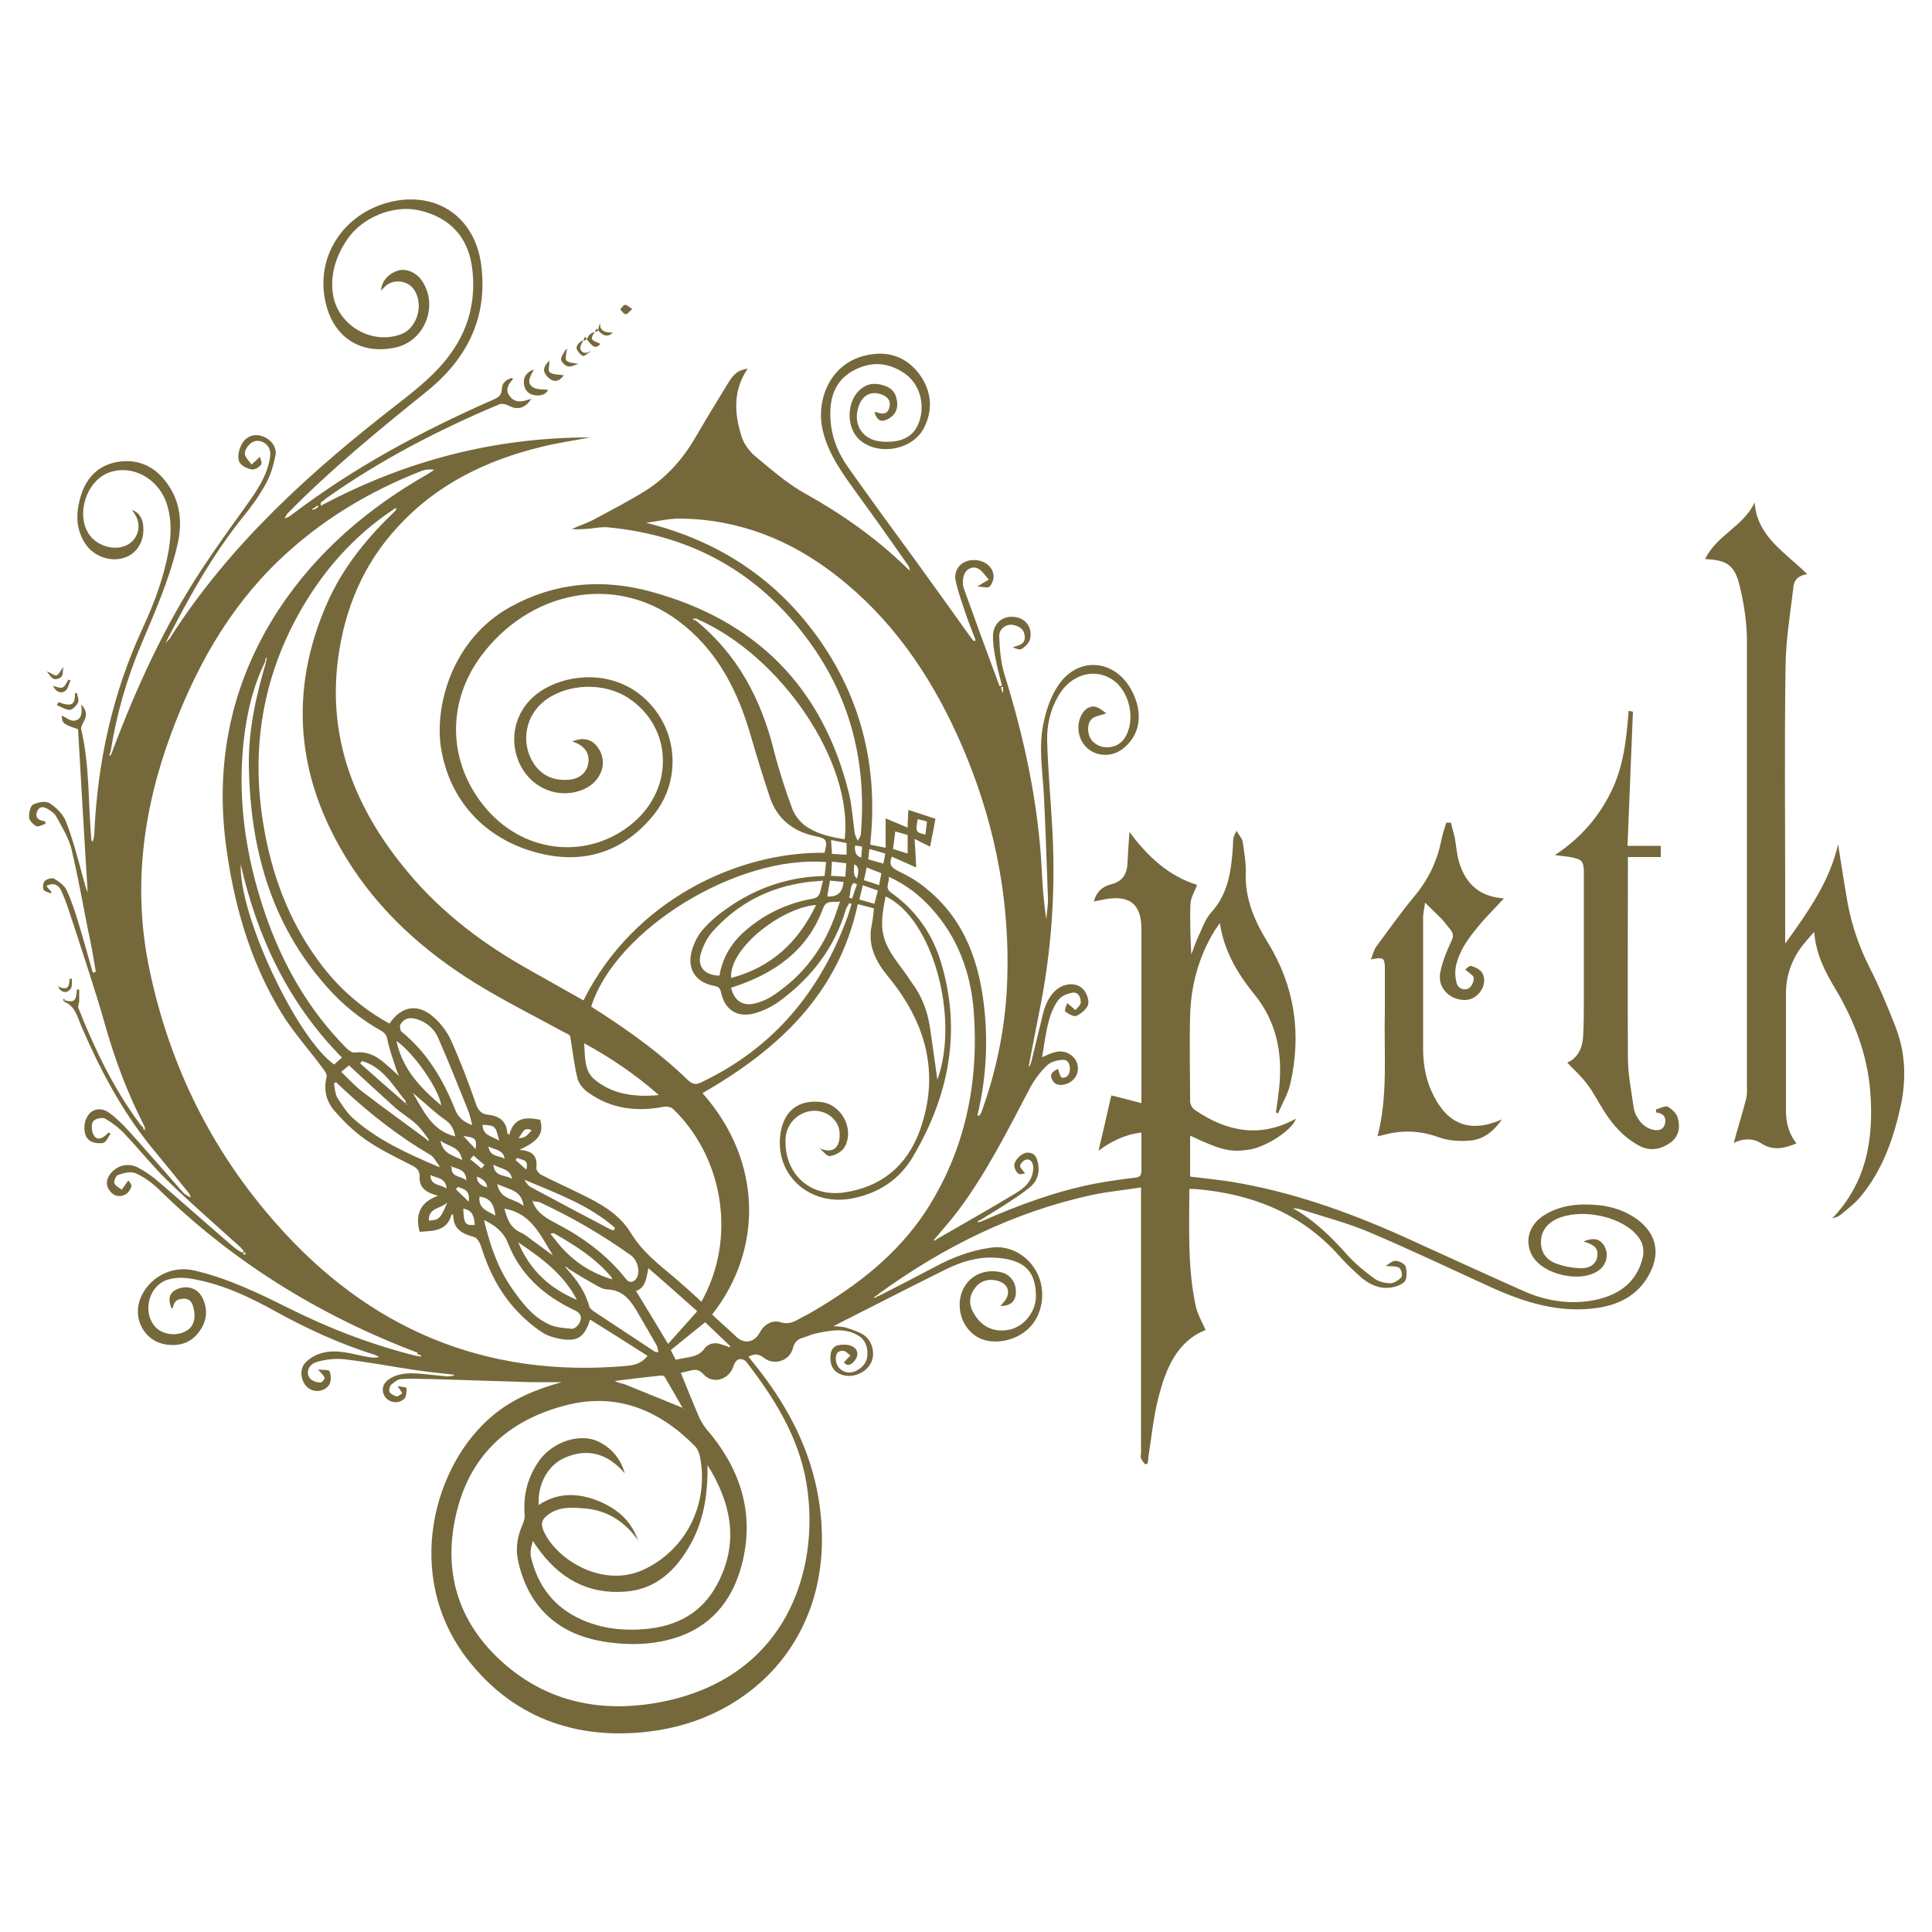 <?xml version="1.0" encoding="UTF-8"?>
<svg id="Calque_1" data-name="Calque 1" xmlns="http://www.w3.org/2000/svg" version="1.1" viewBox="0 0 500 500">
  <defs>
    <style>
      .cls-1 {
        fill: #75683b;
        stroke-width: 0px;
      }
    </style>
  </defs>
  <path class="cls-1" d="M108.1,350.1c-25.3-9.6-47.9-23.5-67.2-42.5-1.7-1.6-3.8-3.1-5.9-4-1.3-.5-3.1,0-4.5.5-.5.2-1.1,1.5-.9,2.1.2.7,1.2,1.1,1.9,1.7.5-.7,1.1-1.5,1.7-2.4.2.3.9,1,.8,1.5-.2.8-.8,1.7-1.5,2.1-1.4.8-3,.5-4-.8-1.1-1.3-1.1-2.9-.1-4.3,1.6-2.3,4.6-3.2,7.2-1.9,1.9,1,3.8,2.3,5.4,3.7,6.4,5.5,12.8,11.2,19.2,16.7.8.7,1.6,1.2,2.5,1.7.1-.1.3-.3.4-.4-.4-.5-.8-1-1.3-1.4-6.2-5.6-12.5-11.1-18.5-16.9-3.9-3.8-7.3-8.1-11-12-1.5-1.6-3.2-2.9-5.1-4-.7-.4-2.6,0-3.1.7-.5.7-.4,2.3,0,3.3.8,1.7,2.2,1.5,4-.4.2.1.3.2.5.3-.6.8-1.1,2.2-1.9,2.4-1.1.2-2.7,0-3.6-.7-1.7-1.3-1.6-4.8-.2-6.6,1.2-1.6,3.4-2,5.5-.4,1.9,1.4,3.6,3.1,5.2,4.9,4.6,5.1,9.1,10.3,13.6,15.4.5.6,1.2,1.1,2.2,1.5-.2-.4-.3-.8-.5-1.1-3.2-4-6.5-8-9.8-12-7.6-9.4-13.2-20-18-31.1-1.1-2.5-1.6-5.4-4.6-6.5.1-.1.2-.2.3-.3,2.5.6,2.9.1,3.1-2.8.2,0,.4,0,.6,0,0,1,0,2,0,2.9,0,.6-.4,1.4-.2,1.9,4.2,10.6,9.1,20.9,16,30.1.2.3.5.5.7.7,0,.2.2.5.2.7,0,0,.2,0,.3,0,0-.3,0-.6-.1-.9-4.4-8.5-7.7-17.4-10.3-26.6-2.4-8.5-5.3-17-8-25.4-1-3-1.9-6-3.2-8.9-.6-1.4-1.9-2.4-3.9-1.3.5.6.9,1.1,1.3,1.5,0,.1-.1.3-.2.4-.6-.3-1.6-.5-1.8-.9-.3-.7-.2-1.8.3-2.3.5-.5,1.8-.9,2.4-.6,1.2.7,2.6,1.7,3.2,2.9,1.3,2.7,2.2,5.6,3.1,8.5,1.3,4.3,2.5,8.6,3.7,12.9.3,0,.5-.1.8-.2-.6-3.6-1.2-7.2-2-10.7-1.4-7-2.6-14-4.3-21-.7-2.9-2.4-5.7-3.9-8.4-.4-.8-1.3-1.5-2.2-2-1.1-.7-2.2-.8-2.8.6-.5,1.2,0,2.1,1.3,2.4.3,0,.5.1.8.2,0,.2,0,.4.1.6-.8.2-1.8.9-2.4.6-.8-.4-1.8-1.4-1.9-2.3,0-1.1.3-2.9,1.1-3.3,1.2-.6,3.3-1,4.3-.3,1.7,1.1,3.5,2.9,4.2,4.8,1.8,4.6,3,9.4,4.3,14.1.4,1.4.7,2.8,1.3,4.2-.9-14.2-1.7-28.4-2.5-42.3-3.8-1.2-4.2-1.6-4.2-3.5,1,.4,2.2,1.5,3.3,1.3,1.9-.3,2-2.1,1.7-4.2,1.6,1.7,1.5,3,.6,4.6-.3.5-.7,1.3-.6,1.8,2.2,9.2,1.8,18.7,2.6,28.1,0,.4,0,.7.4,1.1.1-.7.4-1.3.4-2,.8-18.6,4.7-36.5,12.6-53.5,3-6.5,5.5-13.2,6.7-20.3.6-3.7.7-7.3-.3-10.9-1.9-7.3-9.4-11.4-15.7-8.7-5.4,2.4-7.9,10.4-4.9,15.4,1.7,2.9,5.7,4.5,8.9,3.6,3.4-.9,5.1-4.5,3.6-7.7-.3-.6-.7-1.2-1.1-1.8,1.7.5,2.8,2.2,2.9,4.5.2,3.8-1.8,6.9-5.1,7.9-3.6,1.1-7.9-.5-10-3.8-2.3-3.6-2.4-7.5-1.3-11.5,1.3-5,4.3-8.5,9.4-9.5,5.3-1,9.8.9,13,5.3,3.7,5,4.2,10.6,2.7,16.6-2.1,8.8-5.8,17.1-9.3,25.4-3.7,8.8-6.3,17.8-7.8,27.2-.1.5-.3.9-.4,1.4.1,0,.2,0,.3.1l.5-1.2c6.2-16.5,13.5-32.5,23.2-47.2,3.5-5.3,7.2-10.5,10.9-15.6,2.9-4.1,5.9-8.1,6.7-13.3.2-1.6-.2-3.1-1.9-3.9-1.5-.7-2.8-.2-3.8,1-.5.6-1,1.6-.8,2.3.3.9,1.1,1.7,1.7,2.5.7-.6,1.4-1.2,2.2-2,0,.4.6,1.5.3,2-.5.7-1.6,1.4-2.4,1.3-1.1-.2-2.5-.8-3.1-1.7-1-1.4-.1-4.5,1.2-5.9,1.4-1.4,3.1-1.6,4.9-.9,2,.8,3.5,2.8,3.1,4.8-.5,2.5-1.2,5-2.4,7.2-1.6,3-3.6,5.8-5.7,8.4-8.2,10.1-14.5,21.5-20.4,33.1.4-.5.9-.9,1.2-1.4,15.5-24.3,36.5-43.2,59.1-60.7,5-3.9,9.9-7.8,13.6-13,4.9-6.8,6.6-14.5,5.4-22.7-1.2-7.7-6-12.6-13.8-14.3-6.5-1.4-14.5,1.8-18.4,7.5-2.8,4.1-4.4,8.7-3.8,13.8,1,8.3,9.9,13.7,17.7,10.8,4.5-1.7,6.1-8.5,2.9-12.1-1.7-1.9-5-2.1-6.9-.4-.4.4-.8.8-1.2,1.2.2-2.5,1.9-4.4,4.5-5.2,2.1-.6,4.8.6,6.2,2.8,4.2,6.4.6,15.4-6.8,17.1-9.3,2.1-16.6-2.8-18.4-12.4-2.3-11.8,5.4-22.8,17.6-25.4,11.8-2.4,21.1,4.3,22.8,16.2,1.9,14-3.8,24.8-14.3,33.2-12.3,9.9-24.5,19.9-35.6,31.2-.4.4-.7.8-.9,1.5.6-.3,1.2-.5,1.7-.9,16.1-12.3,33.7-21.7,52.1-29.8,1.4-.6,2.3-1.1,2.4-2.9,0-1.4,1.1-2.5,2.7-2.8,0,.2.2.4.1.4-1.2,1.3-2,2.7-.8,4.3,1.4,1.9,3.3,1.5,5.2.8,0,0,.1.1.2.2-1.5,2.2-3.5,2.7-5.8,1.4-.6-.3-1.6-.5-2.2-.3-15.7,6.6-30.8,14.4-44.8,24.3-.5.4-1,.8-1.5,1.2,0,0,0,.3,0,.8,21.9-11.7,45-17.7,69.7-17.7-4.1.8-8.3,1.4-12.4,2.4-14.4,3.5-27.3,9.7-37.4,20.8-8.9,9.6-13.7,21.2-15.4,34-2.8,21.1,4.6,39.1,17.8,55,9,10.9,20.1,19.2,32.4,26,4.4,2.5,8.9,5,13.3,7.5,13-26,40-38.5,62.4-38.2.8-3.2.6-3.7-2.4-4.3-5.7-1.2-9.8-4.4-11.7-9.9-1.7-5.1-3.3-10.2-4.8-15.4-3.2-11.3-8.1-21.6-17.4-29.2-16.3-13.5-38.6-9.7-51.7,6.7-10.2,12.7-9.7,29.1.7,41,10.1,11.5,26.5,12.9,37.8,3.3,10.7-9.1,10.1-24.7-1.2-32.2-6.3-4.2-15.9-3.9-21.8.7-4.9,3.8-6.2,10.7-2.9,16,2.1,3.3,5.2,4.7,9.1,4.4,3.1-.2,5-2.1,5.2-4.7.2-2.5-1.3-4.3-4.2-5.2,2.3-1,4.3-.8,5.8.6,2,1.9,2.7,4.9,1.6,7.4-1,2.3-2.7,3.7-5,4.6-7.6,2.8-15.7-2.1-17.2-10.6-1.1-6.4,1.9-12.5,7.9-15.8,7.8-4.3,19.9-4.4,27.6,4.7,6.7,7.8,7.1,19.5.6,27.8-7.7,9.7-18,13.2-29.9,10.2-12.2-3-22.7-11.9-25.3-26.8-1.9-10.7,2.5-28.5,18-37,11.5-6.3,23.7-7.3,36.2-3.9,27.2,7.4,44.5,24.7,51.3,52.2.8,3.3,1,6.8,1.5,10.3.1.7.5,1.3.8,2,.3-.6.8-1.2.8-1.9,1.5-18.2-2.6-34.9-13.4-49.7-12.8-17.6-30.1-27.4-51.8-29.5-1.6-.2-3.2.1-4.9.3-1.5.1-3.1.3-4.7.1,1.8-.8,3.6-1.4,5.4-2.3,4.5-2.4,9.1-4.8,13.5-7.5,5.4-3.4,9.6-8,12.9-13.6,2.8-4.8,5.7-9.6,8.6-14.3,1.7-2.8,2.8-3.4,5.1-3.8-3.8,5.6-3.5,11.5-1.6,17.5.6,2,2.1,4,3.7,5.3,4.1,3.4,8.2,7,12.9,9.6,9.5,5.3,18.3,11.5,26.1,19.1,0,.1.2.2.3.3.3.2.5.4.8.6.1,0,.2.2.3.3,0,0,0-.1,0-.2-.1,0-.3,0-.4,0-.1-.3-.2-.6-.3-1,0-.2-.2-.4-.3-.6-4.2-6-8.4-12-12.8-18-3.8-5.3-7.8-10.5-9.3-17-1.8-7.7,1.9-18.6,13.5-19.7,5-.5,9.2,1.7,12,5.9,2.7,4.1,3,8.7.8,13.1-2.8,5.7-11.3,7.4-16.3,3.6-4.2-3.2-4-11,.4-13.9,2-1.4,4.2-1.1,6.3-.2,1.8.8,2.5,2.4,2.6,4.3.1,1.8-.7,3.1-2.3,4-1.8,1-2.9.5-3.6-1.7.2,0,.4-.1.6,0,1.6.6,2.9.5,3.3-1.4.4-1.8-.7-2.8-2.3-3.3-2.6-.8-4.6.3-5.6,2.9-1.8,4.9.9,9.1,6.1,9.4,5.2.3,8.2-1.4,9.5-5.2,1.6-4.7,0-10-4-12.6-4.3-2.9-8.9-3-13.4-.4-4.6,2.7-5.8,7.1-5.6,12,.2,4.8,1.9,9.1,4.7,13,5.8,8.2,11.8,16.4,17.8,24.6,4.5,6.2,9,12.5,13.5,18.8.4.5.7,1,1.1,1.4.2,0,.3-.1.5-.2-.9-2.4-1.9-4.8-2.7-7.2-.9-2.7-1.9-5.5-2.5-8.3-.5-2.7,1.3-4.8,3.8-5.2,2.9-.4,5.6,1.1,6,3.7.2,1-.3,2.4-1,3.1-.5.5-1.9,0-3.2,0,1.3-.8,2.2-1.3,3-1.8-1-1.1-1.9-2.6-3.1-3-1.5-.5-3,.5-3.4,2.1-.3,1-.3,2.2,0,3.1,3,8.3,6,16.6,9.1,24.9,0,.2.2.4.3.5.2,0,.3-.2.5-.2-.6-2.4-1.3-4.8-1.7-7.2-.4-2-.7-4.1-.6-6.1.3-3.1,2.8-4.9,5.8-4.4,2.7.4,4.4,2.7,3.8,5.6-.2,1-1.2,2-2.1,2.6-.5.4-1.6,0-2.4-.4,1.6-.5,3.3-.7,3.1-2.9-.2-1.9-1.5-2.6-3.2-2.9-1.7-.2-3.5,1.1-3.4,3,.1,3.3.4,6.8,1.4,10,5.1,16.4,8.7,33.1,9.6,50.3.2,4.3.5,8.6,1.2,12.9.1-1.9.5-3.7.4-5.6-.3-8.6-.6-17.1-1-25.7-.3-6.7-1.6-13.4,0-20.1.7-3.2,1.9-6.6,3.8-9.3,5-7.3,14.2-6.6,18.6,1,3.5,6.2,2.6,12.2-2.3,15.8-2.7,1.9-6.4,1.8-8.8-.3-2.5-2.1-3.1-5.9-1.6-8.7.8-1.4,2-2.4,3.6-2.1,1.1.3,2.1,1.2,2.8,1.7-1.5.6-3.1.7-3.9,1.6-1.3,1.5-.9,4.4.4,5.7,2.3,2.3,6.4,1.9,8.2-.8,3.1-4.6,1.4-12.5-3.4-15.4-4.7-2.9-10.6-1-13.7,4.4-2.1,3.6-3,7.6-2.9,11.6.2,7.4.9,14.8,1.3,22.2.9,15.2,0,30.3-2.8,45.2-1,5.1-2,10.2-3,15.4,0,.5-.2.9-.3,1.4.1,0,.2,0,.3,0l.4-1.1c.9-3.7,1.8-7.4,2.7-11.1.6-2.7,1.4-5.3,3.5-7.3,2.3-2.1,5.6-2.3,7.4-.2.8,1,1.4,2.7,1.1,3.8-.4,1.2-1.8,2.3-3,2.9-.7.3-2.1-.5-2.9-1.1-.3-.3.3-1.6.5-2.2.9.7,1.5,1.3,2.1,1.8.5-.6,1.3-1.2,1.4-1.9,0-1.3-.5-2.8-2.1-2.6-1.3.2-3,.9-3.7,1.9-1.2,1.6-2,3.6-2.5,5.5-.8,3.1-1.2,6.2-1.7,9.3,1.2-.5,2.5-1.2,3.8-1.4,2.5-.5,5,1.2,5.4,3.6.4,2.3-1.1,4.4-3.6,4.9-1.5.3-2.6-.2-3.1-1.5-.6-1.4.5-2,1.6-2.6h0c.3.8.6,2.2,1,2.3,1.3.2,2-.8,2.1-2.1,0-1.5-.5-2.7-2.1-2.5-1.3.1-2.9.5-3.8,1.4-1.7,1.6-3.2,3.6-4.3,5.6-5.8,11-11.3,22.1-18.8,32.1-1.8,2.4-3.8,4.6-5.7,6.9-.2.2-.4.4-.5.6,0,0,.1.2.2.2.2-.2.4-.3.7-.5,6.7-3.9,13.5-7.7,20.1-11.7,2.4-1.4,4.5-3.2,4.7-6.4.1-1.9-1-2.9-2.3-2.2-.5.3-1.1,1-1.1,1.4,0,.6.7,1.1,1.3,2-.5,0-1.4.4-1.8,0-.6-.5-1-1.4-1-2.1,0-1.4,2-3.3,3.4-3.3,2.1,0,2.5,1.5,2.8,3.1.4,2.4-.4,4.4-2.2,5.9-2.1,1.7-4.3,3.1-6.6,4.6-2,1.3-4.1,2.5-6.1,3.8-.2.1-.5.2-.7.3,0,0,0,.2,0,.3.3,0,.6-.1.9-.2,9.5-4.2,19.2-7.8,29.5-9.8,3.3-.6,6.7-1.1,10.1-1.5,1.4-.1,1.8-.6,1.8-1.9,0-3.2,0-6.3,0-9.8-4.4.5-8,2.4-11.1,4.7,1.1-4.6,2.2-9.4,3.3-14.3,2.2.5,4.8,1.2,7.8,2v-2.5c0-14.2,0-28.3,0-42.5,0-6.4-2.9-8.9-9.3-7.8-1,.2-1.9.4-3,.6.6-2.4,2.1-3.8,4.3-4.4,3.1-.7,4.3-2.7,4.4-5.6.1-2.5.3-5.1.5-8,4.7,6.4,10.3,11.5,17.5,13.7-.6,1.7-1.6,3.2-1.7,4.8-.2,4.4,0,8.7.2,13.2.7-1.7,1.2-3.4,2-5,.9-2,1.7-4.2,3.1-5.8,4.6-5,5.3-11.2,5.7-17.5,0-.7,0-1.4.2-2.1,0-.3.3-.6.7-1.6.7,1.2,1.4,1.9,1.6,2.8.4,2.7.9,5.5.8,8.2-.2,6.7,2.3,12.4,5.7,17.9,7,11.4,8.8,23.7,5.8,36.7-.6,2.6-2.1,5-3.1,7.5-.2,0-.4-.1-.6-.2.3-2.3.7-4.6.9-6.9.8-8.7-.8-16.7-6.5-23.7-4.3-5.3-7.8-11.1-8.9-18.4-.6.9-1,1.4-1.4,2-4.1,6.8-6.1,14.1-6.3,22-.2,7.4,0,14.7,0,22.1,0,.8.6,1.9,1.3,2.3,8.2,5.6,16.9,7.3,26.1,2.2-1.1,3.2-8.2,7.6-12.6,8.1-4.6.6-6.9,0-14.8-3.7v10.6c3.5.4,7,.8,10.4,1.3,15.5,2.5,30.2,7.7,44.5,14.1,10.6,4.8,21.2,9.7,31.8,14.4,6.1,2.6,12.6,3.5,19.1,1.9,5.6-1.4,9.8-4.6,11.3-10.6.6-2.5-.1-4.6-1.9-6.4-4.5-4.7-14.5-6.5-20.4-3.7-2.5,1.2-4,3.2-4,6,0,2.7,1.5,4.6,3.9,5.5,1.9.7,3.9,1.1,5.9,1.2,2.9.2,4.5-1.1,4.8-3.1.2-2-.6-2.9-3.6-3.8,2.5-1.1,4.2-.7,5.3,1,1.3,2.1.8,4.7-1.1,6.3-4.7,3.7-15.2,1.3-17.7-4.1-1.7-3.6-.5-7.4,3-9.8,4.4-2.9,9.4-3.3,14.5-2.8,3.7.4,7.2,1.6,10.2,3.9,4.3,3.3,5.6,7.9,3.4,12.8-2.7,6.1-7.8,9-14.1,9.9-9.7,1.4-18.6-1.4-27.3-5.3-10.5-4.8-21-9.8-31.6-14.3-5.7-2.4-11.8-4-17.7-5.9-.7-.2-1.4-.3-2.1-.3,5.6,3.1,10,7.5,14.2,12.2,2,2.2,4.4,4.2,6.9,6,1.1.8,2.7,1.2,4.1,1.2,1,0,2.2-.8,2.9-1.6.3-.4,0-2-.6-2.4-.8-.5-2.1-.3-3.5-.5.9-.5,1.7-1.3,2.5-1.3,1,0,2.5.8,2.7,1.5.3,1.3.4,3.3-.4,4-1.1,1-3,1.5-4.6,1.5-2.9,0-5.3-1.5-7.3-3.4-1.8-1.6-3.5-3.3-5.1-5.1-9.9-11-22.7-15.9-37.2-17.1-.4,0-.8,0-1.4,0,0,10.3-.5,20.5,1.7,30.5.5,2.1,1.6,3.9,2.5,6-7.5,3-10.3,10.1-12.2,17.5-1.3,5-1.8,10.3-2.6,15.4,0,.5-.1,1.1-.2,1.6-.2.1-.4.2-.6.3-.4-.5-.9-1-1.1-1.6-.2-.4,0-1,0-1.5,0-22,0-43.9,0-65.9v-2.7c-4.4.7-8.7,1.1-12.9,2-20.1,4.4-38.2,13.4-54.8,25.4-.1,0-.2.2-.3.3-.2.1-.3.2-.5.3-.2.1-.4.3-.6.4,0,0,0,.1.1.2.2-.1.5-.2.7-.4.2,0,.4-.1.6-.2,4.7-2.4,9.4-4.8,14.1-7.3,4.6-2.5,9.5-4.4,14.7-5.1,4.5-.7,9.1,1.6,11.6,5.8,2.6,4.3,2.2,10.2-.8,14-2.8,3.6-8.1,5.3-12.4,4.1-4.6-1.3-7.3-6.4-6.2-11.3,1.1-4.6,5.3-7.3,10.2-6.3,2.7.5,4.3,2.8,4.1,5.6-.2,2.1-1.5,3.2-4,3.2.5-.6,1-1.1,1.4-1.7,1.2-2,.5-3.9-1.7-4.7-2.3-.8-4.6-.3-6,1.4-1.7,2-2,4.2-.8,6.5,2,3.8,5.4,5.5,9.5,4.6,3.7-.8,6.7-4.5,6.8-8.5,0-6.3-2.6-9.6-10.4-10.1-4.5-.3-8.9,1-12.9,3-9.7,4.8-19.4,9.8-29.1,14.7,1.2.1,2.4.1,3.6.5,1.5.5,3.1,1,4.4,1.9,2.3,1.7,2.9,5.3,1.5,7.5-1.6,2.6-5.2,3.7-7.8,2.5-1.7-.7-2.4-2.1-2.5-3.9,0-1.5.2-3,1.8-3.5,1.2-.3,2.7-.3,3.8.2,1.5.7,1.8,2.2.8,3.6-.8,1.1-1.9,1.8-2.9.6.6-.7,1.1-1.2,1.7-1.8-.6-.4-1.2-1.2-1.9-1.2-1.3-.1-1.9.7-1.9,2,0,2.8,2.8,4.5,5.4,3.1,1.7-.9,2.8-2.3,2.8-4.4,0-2.3-.9-4-3-5-3.4-1.7-6.9-.9-10.4-.2-1,.2-2,.7-3,1-1.5.4-2.4,1-2.9,2.8-.8,3.3-4.9,4.6-7.5,2.5-1.4-1.1-2.4-1.1-4-.3.9,1.1,1.8,2.3,2.7,3.4,7.7,9.9,13.3,20.7,15.4,33.1,5.6,33.3-15.1,56-41.5,60.2-19.3,3-36.9-2.3-49.4-18.5-16.7-21.7-8.6-50.5,6.8-63.1,5.2-4.3,11.2-6.7,17.7-8.5-1.3,0-2.7,0-4,0-1.4,0-2.8,0-4.2,0-8.5-.3-17-.5-25.5-.8-2.6,0-5.2-.2-7.8,0-.9,0-1.9.8-2.7,1.5-.4.4-.6,1.4-.4,1.8.3.6,1.2,1,1.9,1.2.4,0,.9-.5,1.4-.8-.3-.5-.6-1-1.2-1.9.9.2,2.2.3,2.3.5,0,.9,0,2-.4,2.6-1.3,1.5-3.6,1.4-4.9,0-1.3-1.5-1.1-3.6.7-4.8,2.4-1.7,5.2-1.7,8-1.5,2.3.2,4.6.5,7,.7.7,0,1.4,0,2.1-.4-3.3-.4-6.7-.7-10-1.2-6.2-.9-12.3-2.1-18.4-2.8-2.4-.3-5.1,0-7.4.7-2.3.7-2.9,3.2-1.4,4.5.6.5,1.6.8,2.4.8.4,0,1.2-.9,1.1-1.2-.2-.7-.9-1.2-1.7-2.2,1.2.2,2.8,0,3,.5.4,1,.4,2.4,0,3.3-1.1,1.9-3.7,2.3-5.4,1.1-2-1.4-2.6-4.8-.9-6.6,1.1-1.2,2.7-2.1,4.2-2.5,4.1-1.2,8.1.3,12.1,1,.9.1,1.8.3,2.8,0-.4-.2-.8-.5-1.2-.6-8.9-2.8-17.2-6.6-25.4-11.1-7-3.9-14.2-7.3-22.2-8.6-1.8-.3-3.9-.3-5.6.2-5.1,1.3-7,8.3-3.6,12.2,1.7,2,5.3,2.6,7.8,1.3,2.1-1,2.9-3.2,2.2-6-.3-1.3-.8-2.5-2.4-2.5-1.6,0-2.6.5-2.9,2.1,0,.2-.2.3-.4.5-1-2.6-.6-4.1,1.3-5,2.6-1.2,5.3-.4,6.6,2,1.6,3.1,1.3,6.2-.8,9-2.2,3-5.3,3.8-8.9,3.2-5.3-1-8.3-6.7-6.3-11.8,2.2-5.5,8.1-8.7,14-7.3,8.6,2,16.5,5.8,24.3,9.7,10.6,5.3,21.5,9.5,33.1,12.4.4,0,.9.1,1.3.2,0,0,0-.2,0-.3-.3-.1-.7-.3-1-.4ZM105,285.7c0,0,.2.2.3.2,0,0,0-.2,0-.3,0,0-.2,0-.3.1,0-.2,0-.5,0-.7-3.3-4-5.8-8.8-11.3-10.4-.2.2-.3.4-.5.6,3.8,3.4,7.6,6.7,11.5,10.1.2.1.3.3.5.4ZM81.5,131.4c-.2,0-.5.2-.7.3,0,0,0,.2,0,.2.3,0,.6-.1.9-.2.2-.2.5-.4.7-.6,0,0-.1-.2-.2-.3-.3.2-.5.4-.8.6ZM134.1,294.5c1.7.2,2.5-.8,3.5-2-2.4-1.1-2.4,1.3-3.5,2,0,0,0,0,.1.1,0,0,0,0,0,.1,0-.1-.1-.2-.2-.3ZM116.9,301.9c0,0-.2-.2-.3-.2,0,0,0,.1,0,.2.1,0,.2,0,.3,0-.3,2.9,2.3,2.3,3.8,3.6-.1-2.9-2.2-2.9-3.8-3.6ZM115.4,311.5c-1.6,1.3-4.6,1.2-4.4,4.4,2.6-.2,2.9-.4,4.6-4.3,0-.1.1-.2.2-.3-.1,0-.3.1-.4.2ZM142.5,319.4c.1,0,.2-.2,0,0,.2-.2,0-.1,0,0,.7.9,1.5,1.8,2.2,2.7,3.7,4.4,8.3,7.4,13.8,9,0,0,0,.2,0,.3,0,0,.1-.1.2-.2-.1,0-.2,0-.3,0,0-.2,0-.4-.1-.6-4.1-4.9-9.4-8.3-14.9-11.4-.2-.1-.6,0-.9.1ZM176.8,364.3c0,.1,0,.2.1.3,0,0,0-.2.1-.2-.1,0-.2,0-.3,0-1.6-2.7-3.1-5.4-4.7-8.1-.1-.2-.7-.4-1.1-.3-3.9.4-7.9.9-11.8,1.4.9.5,1.8.6,2.7.9,5,2,10,4.1,15,6.1ZM110.5,295.1c.1,0,.2.2.4.2,0-.2,0-.3,0-.5-1-1.3-1.9-2.7-3.1-3.8-1.7-1.6-3.8-2.8-5.5-4.3-4-3.6-7.9-7.2-12-11-.5.5-1.2,1-2,1.7,2,1.9,3.7,3.8,5.7,5.3,5.5,4.2,11.1,8.2,16.6,12.3ZM113.5,301.9c0,0,.2.2.2.3,0-.2,0-.3,0-.5-.8-.9-1.3-2.2-2.3-2.8-8.2-4.8-15.6-10.6-22.6-17.1-.6-.6-1.2-1.1-1.8-1.7-.2,0-.4.2-.6.3.3,1.2.3,2.7.9,3.7,1.3,2,2.6,4.1,4.4,5.6,6.3,5.5,13.9,8.9,21.6,12.2ZM137.8,310.9c0,0,.2-.1.3-.2,0,0,0,0-.1-.1,0,.1-.1.2-.2.3,1.1,3,3.6,4.4,6.3,5.8,6.9,3.6,13,8.1,17.9,14.3.9,1.2,2.2.9,2.9-.5.8-1.8,0-4.4-1.6-5.6-7.4-5.3-15.3-9.9-23.5-13.7-.6-.3-1.3-.2-1.9-.3ZM147.1,328.2c-.2-.1-.5-.2-.7-.4,0,0,0,.1-.1.2.2.2.4.3.5.5,2.5,2.8,4.7,5.8,5.7,9.6.1.5.8,1,1.2,1.3,5.3,3.5,10.6,7,15.9,10.5,0,0,.3,0,.8,0-.2-.6-.2-1.3-.5-1.8-1.6-2.8-3.2-5.5-4.8-8.3-1.8-3.1-3.7-5.9-7.9-6.1-1.2,0-2.4-.8-3.5-1.4-2.3-1.3-4.5-2.6-6.7-4ZM68.8,170.9c-2.9,5.7-4.5,11.9-5.4,18.2-2.3,16.3,0,32.2,5.3,47.6,4.5,13,11.2,24.7,20.9,34.5.6.6,1.5,1.3,2.2,1.2,3.1-.4,5.5.8,7.7,2.7,1.3,1.1,2.6,2.3,3.8,3.4-.2-.5-.6-1.2-.8-1.9-.8-2.5-1.7-4.9-2.2-7.4-.2-1.2-.6-1.8-1.6-2.4-5.3-3-10.1-6.8-14.1-11.4-14.6-16.4-19.9-36.1-20.2-57.5-.1-9.1,1.9-18,4.5-26.7,0-.3.1-.6.2-.9,0,0-.2,0-.3,0,0,.2-.2.5-.2.7ZM180.4,160.1c-.3,0-.6,0-1,0,0,0,0,.2,0,.3.2,0,.5.1.7.2,10.8,8.8,16.9,20.4,20.2,33.7,1.3,5.1,2.9,10,4.7,14.9.6,1.6,1.7,3.1,3,4.2,3.1,2.4,6.8,3.2,10.6,3.8,2.3-19.8-16.4-47.5-38.2-57ZM212.1,297.2c3.4,1.4,5.3,0,5.2-3.8,0-2.4-1.7-4.6-4.1-5.5-4.6-1.7-9.7,1.8-9.9,6.8-.4,9,6.2,15.2,15.2,13.9,9.6-1.4,16.2-6.9,19.5-15.9,5.4-14.9,1.6-28.1-8.1-39.9-3.3-4-5.4-8.1-4.3-13.4.3-1.4.4-2.8.6-4.3-1.4-.4-2.6-.7-4.2-1.1-5,23.3-20.7,37.7-40.2,48.9,15.6,17.6,15.7,40.5,2.5,57.3,2,1.9,4.1,3.7,6.2,5.7,2,2,4.7,1.6,6.1-1,1.1-2.1,3.2-3.4,5.4-2.7,1.9.6,3.3,0,4.7-.8,1.2-.7,2.4-1.2,3.5-1.9,11.5-6.7,21.9-14.7,29.3-25.9,10.3-15.8,13.9-33.4,12.5-52-.8-10-4.2-19.2-11.1-26.7-3-3.3-6.5-6-10.9-8,.3,1.5-1.2,2.8.6,4.1,6.5,4.6,10.8,10.8,13,18.3,5.3,17.8,1.9,34.4-7.3,50-3.5,6-9,9.6-16,10.9-10.6,1.9-19.5-5.8-18.4-16.2.7-6.3,4.5-9.5,10.6-8.8,5.3.6,8.8,7.1,6,11.8-.7,1.1-2.4,2-3.7,2.2-.8.1-1.8-1.3-2.7-2h0ZM101.9,131.8c-10.4,6.9-18.4,16-24.5,26.9-9.5,17-12.4,35.2-9.3,54.3,2.1,13,6.5,25.1,14.4,35.8,4.9,6.7,11,12.1,18.3,16.1,3.1-4.6,7.4-5.3,11.5-1.6,1.8,1.6,3.4,3.7,4.4,5.9,2.4,5.3,4.5,10.8,6.4,16.3.6,1.8,1.4,2.8,3.2,3,3,.3,4.8,1.7,5,4.8,0,0,.2.1.5.4,1.2-4.7,4.5-4.6,8-3.9,1.3,4.3-1.7,6-5.4,7.8,3.9.2,4.7,2,4.4,4.8,0,.5.7,1.4,1.4,1.7,3.3,1.7,6.7,3.2,10.1,4.9,5,2.4,10,5.2,12.9,10,2.9,4.8,7.1,8.1,11.3,11.6,1.1.9,2.1,1.9,3.2,2.8,1.2,1.1,2.5,2.2,3.8,3.5.5-.9.9-1.6,1.2-2.3,7.6-15.8,4.1-35.5-8.6-47.7-.5-.4-1.5-.6-2.2-.5-7,1.4-13.7.6-19.6-3.6-1.2-.8-2.4-2.2-2.8-3.5-.9-3.6-1.3-7.3-1.9-10.9,0-.5-.6-.8-1.3-1.1-7.9-4.3-15.9-8.3-23.5-13-13.3-8.3-24.8-18.6-33.1-32.1-13-21.1-15.1-43.3-5-66.2,4.1-9.3,10.4-16.9,17.7-23.9,0-.2.2-.4.2-.6-.3,0-.5.2-.8.3ZM113.5,309.5c-3-.8-5.1-1.9-4.9-5.1,0-1.7-1-2.3-2.4-3-3.9-2-7.9-3.9-11.5-6.4-3-2.1-5.8-4.8-8.2-7.6-2-2.3-2.8-5.3-2-8.6.2-.6-.3-1.5-.8-2.1-3.6-4.9-7.7-9.4-10.9-14.6-8.2-13.5-12.4-28.4-14.4-44-2.7-21.7,1.7-41.9,13.7-60.3,9.8-14.9,23-26.2,38.4-35,.6-.4,1.3-.8,1.9-1.2-1.1-.2-2.2-.1-3.1.2-13.9,5.4-26.5,13-37.3,23.4-13.1,12.6-21.6,28.1-27.8,44.9-7.3,19.8-9.9,40.1-5.5,60.9,5.2,24.8,16.1,46.9,32.9,65.8,24,27.2,54.1,39.9,90.5,36.7,1.9-.2,3.8-.5,5.5-2.6-5-3.2-9.9-6.3-14.9-9.4-1.4,4.6-3.3,5.8-7.7,5-1.6-.3-3.4-.8-4.7-1.7-2.3-1.5-4.4-3.3-6.3-5.3-4.7-4.9-7.6-10.8-9.6-17.2-.3-.9-1-2-1.8-2.2-3-.8-5.3-2-5.3-5.6,0,0-.1,0-.4-.3-1.2,4.6-4.9,4.3-8.3,4.6-1.2-4.5.1-7.7,4.9-9.4ZM165.3,398.9c-3.3-4.9-8-8-13.8-8.5-3.4-.3-6.8-.6-9.8,1.7-1.4,1.1-1.8,2.1-1.1,3.9,3.1,7.4,15.1,15.1,25.8,10.3,10.7-4.9,16.9-16.3,14.9-28.5-.2-1.3-.6-2.7-1.5-3.6-9.3-9.4-20.3-13.9-33.4-10.5-15.1,3.9-25.1,13.2-28.5,28.8-3.4,15.5,1.4,28.6,13.2,38.6,11,9.3,24.1,12,38.2,9.7,33.9-5.6,43.2-34.1,39.4-57-2-11.9-8.3-22-15.6-31.4-.4-.5-1.3-.8-1.9-.6-.5.1-1.1.9-1.3,1.5-1,3.7-5.3,5.1-7.8,2.4-1.1-1.2-2-1.4-3.4-1-.8.2-1.6.4-2.5.6,1.6,3.9,3.1,7.7,4.7,11.4.5,1.1,1.1,2.1,1.8,3,8.5,9.8,12.5,21,9.6,33.9-2.1,9.3-7.1,16.5-16.4,19.9-6.5,2.3-13.2,2.4-19.9,1.3-12-2-19.6-9.4-22-21.3-.6-3.2,0-6.2,1.3-9.1.3-.7.5-1.5.5-2.2-.5-5.3.8-10.1,3.9-14.4,3.6-4.8,10.4-6.9,15-4.8,3.6,1.7,5.9,4.5,7,8.3-4.2-4.9-9.3-6.7-15.4-4.1-4.5,1.9-7.2,6.9-6.9,12.3,4.8-3.2,9.9-3.2,15.1-1.2,5.1,2,9,5.3,10.7,10.6ZM253,288.7c.3,0,.5,0,.5,0,.2-.3.4-.6.5-.9,3.6-9.9,5.8-20.1,6.5-30.6,1.4-23.3-3.1-45.6-12.7-66.8-7.3-16.1-17.2-30.4-31.3-41.4-11.9-9.3-25.2-14.6-40.5-14.8-2.9,0-5.8.7-8.8,1.1,19,4.7,34.1,14.8,45.1,30.6,11,15.8,15,33.6,12.9,52.7,1.4.3,2.6.5,4,.8v-7.6c2,.8,3.8,1.6,5.7,2.4,0-1.6.1-3,.2-4.6,2.5.8,4.8,1.6,7,2.3-.5,2.6-.9,4.9-1.4,7.2-1.3-.6-2.4-1.2-4-2,.2,2.8.3,5.1.4,7.4-2.1-.9-4.2-1.9-6.3-2.8-.8,2-.2,2.8,1.6,3.7,2.7,1.3,5.3,2.8,7.5,4.7,9.9,8.1,13.7,19.3,14.9,31.5.9,9.2.3,18.3-1.9,27.3ZM220.4,234l-.6-.3c-.3.6-.7,1.1-.9,1.7-2.9,9.8-8.8,17.5-16.9,23.5-1.8,1.4-4,2.5-6.2,3.2-4.7,1.5-8.2-.5-9.2-5.3-.3-1.3-.9-1.5-2-1.7-4.4-.9-6.7-4.1-5.7-8.5.5-2.1,1.5-4.2,2.8-5.8,1.8-2.1,4-4,6.3-5.6,7.6-5.4,16-8.3,25.4-8.5.1-1.2.3-2.4.4-3.6-23.1-1.9-54.5,17.5-60.8,37.4.9.6,1.8,1.2,2.8,1.8,7.8,5.1,15.4,10.6,22.1,17.1,1.3,1.3,2.3,1.4,3.8.6,18.6-8.9,30.6-23.5,37.6-42.6.4-1.1.7-2.3,1.1-3.5ZM183.1,379c0,.8,0,1.5,0,2.3-.1,6.4-1.2,12.5-4.3,18.2-3.7,6.7-8.9,11.8-16.9,12.4-9.8.8-17.3-3.5-22.9-11.5-.4-.5-.7-1.1-1.1-1.6-.5,1.6-.8,3.1-.4,4.5,1.8,7.3,6,12.7,12.9,15.8,5.3,2.4,10.9,3,16.6,2.5,8-.7,14.6-4.1,18.5-11.4,5.9-10.8,3.8-21.2-2.5-31.2ZM242.6,279.4c5.8-16.1-1.3-41.8-13.4-47.4-1.8,8.7-1.2,11.5,4.1,18.5,1,1.3,1.9,2.7,2.8,4,2.4,3.2,3.8,6.9,4.5,10.9.7,4.8,1.4,9.7,2,14.1ZM213.1,227.9c-1.6.2-3,.2-4.3.4-9.7,1.3-17.9,5.5-24.4,12.8-1.4,1.6-2.5,3.8-3.1,5.9-.8,3.4,1.2,5.4,4.9,5.5.7-4.4,2.9-8.2,6.2-11.2,5.1-4.6,11.1-7.5,17.8-8.7,1.3-.2,1.8-.8,2.1-1.9.2-.8.4-1.6.7-2.8ZM125.3,315.9c1.5,6.3,3.5,12.2,7.1,17.4,2.6,3.7,5.3,7.4,9.6,9.4,1.8.9,4,1,6.1,1.2.6,0,1.6-.9,1.9-1.6.7-1.4.3-2.5-1.3-3.2-7.8-3.7-14-9.1-17.2-17.3-1.2-3-3.3-4.6-6.1-6ZM189.2,255.6c.8,3.4,3.1,5,6.5,4,1.9-.5,3.7-1.4,5.3-2.6,7-4.9,11.9-11.4,14.9-19.4.5-1.3.9-2.7,1.5-4.3-1.8.4-3.5-.6-4.4,1.8-4.1,11.1-12.8,17-23.7,20.5ZM189.2,253.1c10.5-2.8,17.4-9.3,22-18.9-8.6.6-22.5,11-22,18.9ZM180.4,339.3c-4.3-3.8-8.3-7.4-12.6-11.1-.5,2.7-.8,5.1-3.2,5.9,2.8,4.6,5.5,9,8.3,13.7,2.4-2.7,4.8-5.4,7.5-8.4ZM122.2,291.1c-.4-1.4-.6-2.7-1.1-3.8-2.5-6.3-5-12.5-7.7-18.7-1-2.3-2.9-4-5.4-4.8-1.8-.6-3.4-.4-4.4,1.4-.2.4,0,1.4.2,1.7,6.7,5.4,10.9,12.5,14,20.3.8,2,2.1,3.1,4.2,3.9ZM62.3,223.7c-.5,13.2,14.5,45,24.2,51.8.6-.6,1.3-1.2,2-1.8-13.9-14.1-21.9-31.1-26.2-50ZM170.5,283.4c-6.1-5.4-12.4-9.6-19.3-13.4.2,3.6,0,7.2,2.7,9.4,4.6,3.8,10.3,4.6,16.7,4ZM188.8,348.7c0-.1.1-.2.2-.3-2.2-2.1-4.4-4.2-6.5-6.2-2.9,2.3-5.8,4.7-8.9,7.2.4.8.8,1.7,1.3,2.5.8-.2,1.4-.3,2-.4,2-.4,4.1-.5,5.5-2.6,1-1.3,2.8-1.6,4.5-.9.6.2,1.3.4,1.9.7ZM149.3,336.4c-3.5-6.7-9-10.7-15.2-14.9,3.1,7.3,8.1,11.9,15.2,14.9ZM102.6,269.4c1.6,7.4,6.2,12.1,11.6,16.7-.6-4.3-7.2-13.7-11.6-16.7ZM130.5,312.7c.7,2.5,1.4,4.9,4.1,6.2,1.6.7,2.9,2,4.4,3,1.4,1,2.7,2,4.1,3-3.2-5.1-5.6-11-12.6-12.1ZM158.8,318.5c.1-.2.2-.5.4-.7-6.8-6-15.3-9-23.5-12.5.5.9,1.1,1.7,2,2.1,6.5,3.5,13.1,7,19.6,10.4.5.3,1,.5,1.6.7ZM106.7,282.6c2.8,4.7,5,10,11.1,11.5-.3-1.8-1-3.2-2.6-4.3-2.5-1.7-4.7-3.9-7-5.8-.5-.4-1-.9-1.5-1.3ZM231.7,215.2c-.2,1.7-.4,3.1-.6,4.5,1.3.4,2.5.8,3.8,1.2v-4.8c-1-.3-2-.6-3.2-.9ZM227.3,230.5c-1.4-.5-2.7-.9-4-1.4-.3,1.3-.6,2.5-.9,3.7,1.3.4,2.6.7,3.9,1.1.3-1.2.6-2.2.9-3.5ZM214.8,227.9c-.3,1.6-.5,2.8-.7,4.1q3.9.3,4.2-3.8c-1.1,0-2.2-.2-3.4-.3ZM128.7,306.4c.7,4.2,4.5,3.7,6.8,5.7-.5-4.3-4-4.2-6.8-5.7ZM223.6,227.8c1.3.4,2.6.8,3.9,1.3.2-1.1.4-2,.6-3.1-1.2-.5-2.4-.9-3.8-1.5-.2,1.1-.5,2.1-.7,3.3ZM215.3,221c1.4,0,2.5.2,3.8.2v-3c-1.3-.3-2.6-.5-4-.8,0,1.3.2,2.3.2,3.6ZM215.3,222.9c0,1.4-.2,2.5-.2,3.8,1.3,0,2.4.1,3.7.2,0-1.3.2-2.3.2-3.5-1.2-.1-2.3-.3-3.7-.4ZM225,219.7c-.1,1.1-.2,1.8-.3,2.7,1.3.4,2.6.7,3.9,1.1.2-1,.4-1.7.5-2.6-1.4-.4-2.6-.8-4.2-1.2ZM124.1,309.7c-.4,3.2,2.2,3.7,4.1,4.9-.3-2.7-1.2-4.6-4.1-4.9ZM119.6,300.2c-.6-3.6-3.6-3.4-5.6-5,.6,3.4,3.2,3.8,5.6,5ZM129.2,295.2c-1-3.9-1-3.9-4.3-4.1,0,2.8,2.4,2.9,4.3,4.1ZM119.9,312.8c.1,4,.6,4.4,3,4.2-.2-2-.5-3.8-3-4.2ZM237.5,212c-.6,3.3-.5,3.4,2,4,.1-1.1.3-2.2.4-3.4-.8-.2-1.5-.4-2.4-.6ZM132.5,305.1c-.4-2.7-2.9-2.5-4.8-3.7.2,3.3,3.2,2.6,4.8,3.7ZM111.4,304.1c0,2.8,2.5,2.3,4.2,3.5-.3-2.9-2.7-2.7-4.2-3.5ZM123.1,297.4c.3-2.7,0-3-3.2-3.4,1.1,1.1,2.1,2.3,3.2,3.4ZM130.6,299.9c-.3-2.3-2.4-2.3-4.2-3.2.4,2.8,2.8,2.3,4.2,3.2ZM222.9,221.9c0-1,.2-1.8.2-2.8-.7-.1-1.2-.2-1.8-.3q-.3,2.6,1.5,3.1ZM121.3,310.9c.4-2.9-1.3-3.2-2.8-3.7-.2.2-.4.4-.5.6,1,1,2,1.9,3.3,3.2ZM123.4,304.5q0,2.1,2.7,2.8-.2-1.9-2.7-2.8ZM221.1,223.7q-.4,3.2.7,3.6.9-3-.7-3.6ZM122.5,299.1c-.3.3-.5.6-.8.9,1,.8,1.9,1.6,2.9,2.4.3-.3.5-.6.8-.9-1-.8-1.9-1.6-2.9-2.5ZM219.7,232.2l.8.4c.4-1.2.8-2.5,1.3-3.7l-.8-.4c-1.2.8-.7,2.5-1.2,3.6ZM133.9,299.7c-.2.2-.4.3-.5.5.9.8,1.7,1.5,2.8,2.5.8-2.8-1.2-2.4-2.2-3ZM259.6,177.8c-.2,0-.4,0-.5,0,0,.5.2,1,.3,1.4,0,0,.1,0,.2,0,0-.5,0-1,0-1.4ZM63.3,324c-.2.2-.3.3-.4.4,0,0,.2.3.2.3.2,0,.3-.1.5-.2,0-.1-.2-.3-.3-.5Z"/>
  <path class="cls-1" d="M464.9,295.9c-3.1,1.3-6,2-9.1,0-2.3-1.5-5-1.2-7.1-.1,1-3.7,2.2-7.6,3.2-11.4.3-1.2.2-2.5.2-3.8,0-38.3,0-76.6,0-114.9,0-4.8-.8-9.6-1.9-14.2-1.3-5.3-3.4-6.6-8.9-6.8,2.9-6.2,10-8.5,12.8-14.7.6,8.9,7.9,12.9,13.6,18.6-2.8.4-3.5,2-3.6,3.6-.8,6.7-1.9,13.3-2,20-.3,19.5-.1,38.9-.1,58.4,0,4.3,0,8.6,0,13.6,6-8.3,11.5-16.1,13.7-25.7.8,5.1,1.6,10.3,2.5,15.4,1.1,5.8,3,11.3,5.7,16.6,2.5,4.9,4.6,10,6.6,15.1,2.7,6.8,2.9,13.9,1.3,21.1-1.9,8.3-4.7,16.3-10.3,23-1.5,1.8-3.5,3.3-5.3,4.8-.5.4-1.3.6-2,.8,9-9.4,10.8-20.9,9.8-33.1-.8-9.4-4.1-18-8.9-26.1-2.7-4.5-5.1-9-5.6-14.9-1.3,1.4-2.2,2.5-3.1,3.6-2.8,3.7-4.2,7.8-4.2,12.4,0,10.1,0,20.1,0,30.2,0,3.1.7,6.1,2.9,8.7Z"/>
  <path class="cls-1" d="M428.7,287.1c1-.3,2.2-1,2.9-.7,1.1.6,2.3,1.8,2.6,2.9.7,2.4.3,4.9-2,6.5-2.5,1.7-5.2,2.2-8,.7-3.9-2.1-6.8-5.3-9.1-9-1.5-2.3-2.7-4.8-4.4-7-1.5-2-3.4-3.7-5.1-5.5,2.6-1.1,3.9-3.6,4.1-6.6.2-3.3.2-6.6.2-10,0-10.8,0-21.5,0-32.3,0-3.3-.4-3.7-3.6-4.3-1.2-.2-2.4-.3-3.9-.5,6.4-4.2,11.2-9.6,14.5-16.3,3.3-6.6,4-13.7,4.6-21,.4,0,.7.1,1.1.2-.5,11.5-.9,23-1.4,34.7h8.6v2.9h-8.5v2.2c0,16.6-.1,33.1,0,49.7,0,4.3.9,8.7,1.5,13,.2,1.3.9,2.6,1.7,3.6.7.9,1.9,1.7,3,2,1.3.4,3,.3,3.4-1.5.4-1.6-.4-2.7-2.3-2.9,0-.3,0-.6,0-.9Z"/>
  <path class="cls-1" d="M375.5,212.9c.3,1.3.7,2.6,1,3.9.4,2.2.5,4.5,1.2,6.6,1.7,5.4,5.3,8.7,11.5,9.1-1.9,2.1-3.7,3.9-5.4,5.8-3,3.5-6,7.1-7,11.7-.3,1.4-.2,3.1.2,4.5.4,1.4,2,1.9,3.1,1.3.7-.4,1.4-1.8,1.3-2.7,0-.7-1.3-1.3-2.2-2.2.3-.2,1.1-1.1,1.6-.9,1,.3,2.3.9,2.8,1.8,1.7,2.9-1.1,7.1-4.6,7-3.9-.1-6.9-3.1-6.3-6.9.5-2.8,1.6-5.5,2.8-8.1.7-1.3.7-2.1-.1-3.2-.8-.9-1.5-1.9-2.3-2.8-1.3-1.3-2.6-2.5-4.3-4.2-.2,1.6-.5,2.7-.5,3.8,0,11.3,0,22.6,0,34,0,4.4.8,8.6,2.9,12.5,3.8,7.3,9.6,9.3,17.5,5.8-2.3,3.3-5,5.3-8.5,5.5-2.6.2-5.5,0-7.9-.9-5-1.8-9.9-1.9-14.9-.4-.3,0-.5,0-.9.2,2.8-10.8,1.6-21.7,1.9-32.5,0-3.6,0-7.2,0-10.8,0-2.9-.3-3.2-3.6-2.5.5-1.3.8-2.6,1.5-3.5,3.2-4.3,6.3-8.7,9.7-12.8,3.6-4.3,5.9-9,7-14.5.3-1.5.8-3,1.3-4.6.4,0,.7,0,1.1,0Z"/>
  <path class="cls-1" d="M152.8,91c-.7.4-1.6,1.3-2,1.1-.7-.4-1.5-1.3-1.6-2.1,0-.6.9-1.7,1.5-1.8.9-.1,1.2-.4,1.6-1.2.3-.7,1.4-1.1,2.4-1.3.2-.8.4-1.5.6-2.3-.2,2.6,1.6,2.6,3.3,2.7h0c-1.5,1.4-2.8.7-4.2-1.1-.5,1.1-1.4,2.1-1.2,2.7.2.6,1.5.9,2.2,1.3-1.2,1.3-2,1.1-4-1.9-.5,1.3-1.4,2.4-1.2,3.2.3,1.1,1.5,1.3,2.6.6,0,0,0,0,0,0Z"/>
  <path class="cls-1" d="M141.9,100.8c-.5,1.2-1.8,1.7-3.4,1.5-1.7-.2-2.7-1.3-2.9-2.9-.2-1.7.5-3,2.6-3.8-.9,1.7-2.1,3.4-.3,4.6,1,.7,2.6.5,4,.7Z"/>
  <path class="cls-1" d="M145.9,97.1c-.8,1.2-1.9,1.9-3.2,1.2-.9-.5-1.8-1.5-1.9-2.4-.1-.9.7-1.9,1.4-2.6,0,1.1-.4,2.6,0,3,.9.7,2.3.6,3.5.8h0Z"/>
  <path class="cls-1" d="M15.1,181.7c3.4,1.3,4.4.7,4.3-2.3.2,0,.3,0,.5-.1.1.8.6,1.8.3,2.5-.4.8-1.4,1.9-2.2,1.9-1.1,0-2.2-.8-3.3-1.2l.4-.7Z"/>
  <path class="cls-1" d="M146.6,90.7c0,.9-.4,2.2,0,2.6.5.6,1.8.6,3.1.9-1.1.3-2,.8-2.8.6-.7-.2-1.7-1.2-1.7-1.8,0-.8.8-1.7,1.2-2.6,0,0,.1.1.2.2Z"/>
  <path class="cls-1" d="M18.3,176.1c-.5.9-.7,2.2-1.4,2.7-1.3.9-2.5.1-3.2-1.3.9.2,1.9.7,2.5.4.7-.3,1-1.3,1.5-2,.2,0,.4.2.6.2Z"/>
  <path class="cls-1" d="M163.7,79.9c-.8.7-1.3,1.4-1.7,1.4-.6,0-1-.8-1.5-1.2.4-.4.8-1.2,1.3-1.2.5,0,1,.6,1.9,1.1Z"/>
  <path class="cls-1" d="M12.3,173.8c1.1.5,2,1.2,2.3,1,.7-.3,1-1.2,1.8-2.2-.2,1,0,2-.5,2.5-.4.5-1.4.8-2,.6-.6-.2-1-1-1.7-1.8Z"/>
  <path class="cls-1" d="M15.3,255.5c2.2.6,2.6.2,2.7-2.2.2,0,.4,0,.6,0,0,.9.1,2-.3,2.6-.9,1.2-2.2,1.1-3.1-.2,0,0,.1-.1.2-.2Z"/>
  <path class="cls-1" d="M146.5,90.5c.2,0,.5,0,.7-.1-.2.1-.4.2-.5.3,0,0-.1-.1-.2-.2Z"/>
  <path class="cls-1" d="M137.2,103.4c.1,0,.2-.2.3-.3,0,.2-.1.3-.2.5,0,0-.1-.1-.2-.2Z"/>
  <path class="cls-1" d="M16.4,259.1c0-.2,0-.4,0-.7.1.1.3.2.4.4-.1.1-.2.2-.3.3Z"/>
  <polygon class="cls-1" points="145.9 97.2 145.8 97 145.9 97.1 145.9 97.2"/>
  <polygon class="cls-1" points="152.9 90.9 152.9 91 152.8 91 152.9 90.9"/>
  <path class="cls-1" d="M274,276.6c.1,0,.2,0,.3,0-.1,0-.2,0-.3,0,0,0,0,0,0,0Z"/>
  <path class="cls-1" d="M15.2,255.7c0-.2,0-.4,0-.6,0,.1.2.3.3.4,0,0-.1.1-.2.2Z"/>
  <polygon class="cls-1" points="158.6 86.1 158.6 86 158.7 86.1 158.6 86.1"/>
  <path class="cls-1" d="M212.1,297.2c-.1,0-.2-.2-.3-.3h.1c0,0,.1.1.2.3,0,0,0,0,0,0Z"/>
</svg>
